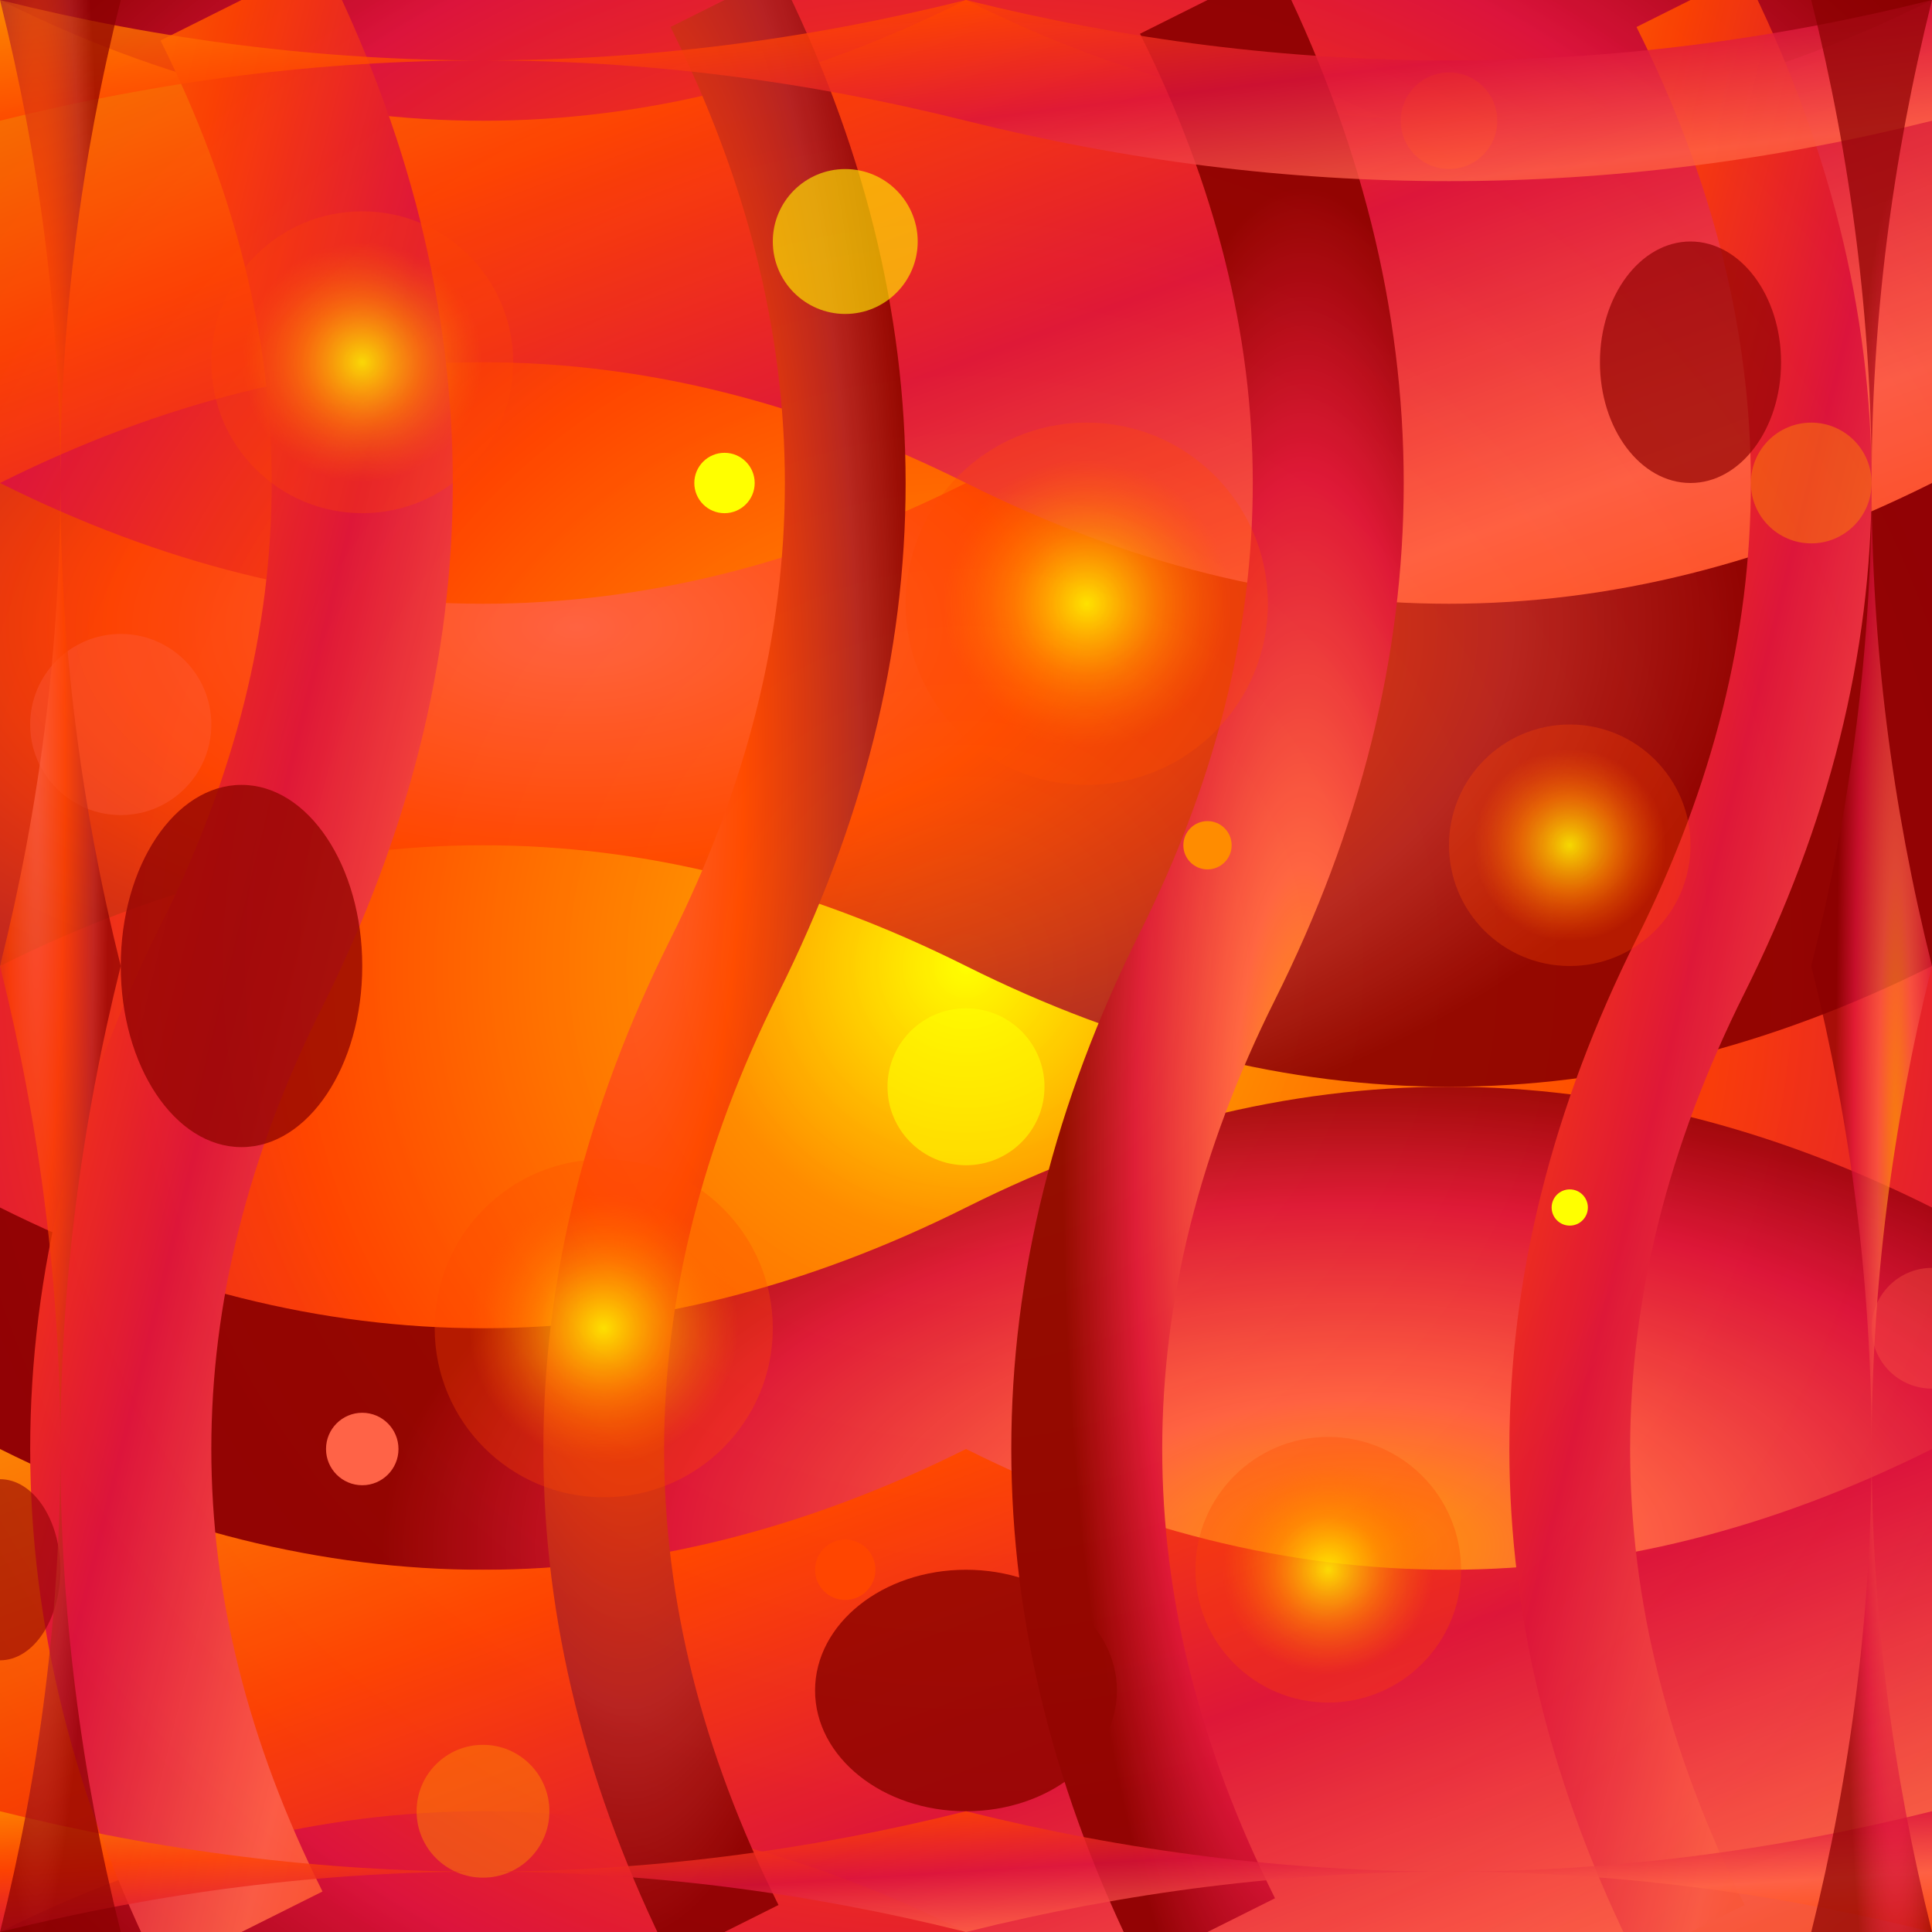 <svg width="32" height="32" viewBox="0 0 32 32" xmlns="http://www.w3.org/2000/svg">
  <defs>
    <radialGradient id="lavaCore" cx="50%" cy="50%" r="70%">
      <stop offset="0%" stop-color="#ffff00"/>
      <stop offset="20%" stop-color="#ff8c00"/>
      <stop offset="50%" stop-color="#ff4500"/>
      <stop offset="80%" stop-color="#dc143c"/>
      <stop offset="100%" stop-color="#8b0000"/>
    </radialGradient>
    <radialGradient id="lavaFlow1" cx="30%" cy="40%" r="60%">
      <stop offset="0%" stop-color="#ff6347"/>
      <stop offset="40%" stop-color="#ff4500"/>
      <stop offset="80%" stop-color="#b22222"/>
      <stop offset="100%" stop-color="#8b0000"/>
    </radialGradient>
    <radialGradient id="lavaFlow2" cx="70%" cy="60%" r="50%">
      <stop offset="0%" stop-color="#ffa500"/>
      <stop offset="30%" stop-color="#ff6347"/>
      <stop offset="70%" stop-color="#dc143c"/>
      <stop offset="100%" stop-color="#8b0000"/>
    </radialGradient>
    <radialGradient id="lavaBubble" cx="50%" cy="50%" r="40%">
      <stop offset="0%" stop-color="#ffff00" stop-opacity="0.9"/>
      <stop offset="50%" stop-color="#ff8c00" stop-opacity="0.7"/>
      <stop offset="100%" stop-color="#ff4500" stop-opacity="0.3"/>
    </radialGradient>
    <linearGradient id="lavaStream" x1="0%" y1="0%" x2="100%" y2="100%">
      <stop offset="0%" stop-color="#ff8c00"/>
      <stop offset="25%" stop-color="#ff4500"/>
      <stop offset="50%" stop-color="#dc143c"/>
      <stop offset="75%" stop-color="#ff6347"/>
      <stop offset="100%" stop-color="#ff4500"/>
    </linearGradient>
    <filter id="lavaGlow">
      <feGaussianBlur stdDeviation="2" result="coloredBlur"/>
      <feMerge>
        <feMergeNode in="coloredBlur"/>
        <feMergeNode in="SourceGraphic"/>
      </feMerge>
    </filter>
    <filter id="bubbleEffect">
      <feGaussianBlur stdDeviation="1.5" result="coloredBlur"/>
      <feMerge>
        <feMergeNode in="coloredBlur"/>
        <feMergeNode in="SourceGraphic"/>
      </feMerge>
    </filter>
    <filter id="heatShimmer">
      <feTurbulence baseFrequency="0.8" numOctaves="3" result="noise"/>
      <feDisplacementMap in="SourceGraphic" in2="noise" scale="1.5"/>
    </filter>
  </defs>
  
  <!-- Base lava layer -->
  <rect width="32" height="32" fill="url(#lavaCore)"/>
  
  <!-- Flowing lava streams -->
  <path d="M0,8 Q8,12 16,8 Q24,4 32,8 L32,16 Q24,20 16,16 Q8,12 0,16 Z" 
        fill="url(#lavaFlow1)" filter="url(#lavaGlow)"/>
  <path d="M0,20 Q8,24 16,20 Q24,16 32,20 L32,28 Q24,32 16,28 Q8,24 0,28 Z" 
        fill="url(#lavaFlow2)" filter="url(#lavaGlow)"/>
  
  <!-- Diagonal lava streams for seamless tiling -->
  <path d="M0,0 Q8,4 16,0 Q24,4 32,0 L32,8 Q24,12 16,8 Q8,4 0,8 Z" 
        fill="url(#lavaStream)" filter="url(#lavaGlow)"/>
  <path d="M0,24 Q8,28 16,24 Q24,28 32,24 L32,32 Q24,36 16,32 Q8,28 0,32 Z" 
        fill="url(#lavaStream)" filter="url(#lavaGlow)"/>
  
  <!-- Vertical flowing patterns -->
  <path d="M4,0 Q8,8 4,16 Q0,24 4,32" stroke="url(#lavaStream)" stroke-width="3" fill="none" filter="url(#lavaGlow)"/>
  <path d="M12,0 Q16,8 12,16 Q8,24 12,32" stroke="url(#lavaFlow1)" stroke-width="2" fill="none" filter="url(#lavaGlow)"/>
  <path d="M20,0 Q24,8 20,16 Q16,24 20,32" stroke="url(#lavaFlow2)" stroke-width="2.5" fill="none" filter="url(#lavaGlow)"/>
  <path d="M28,0 Q32,8 28,16 Q24,24 28,32" stroke="url(#lavaStream)" stroke-width="2" fill="none" filter="url(#lavaGlow)"/>
  
  <!-- Lava bubbles and hot spots -->
  <circle cx="6" cy="6" r="2.5" fill="url(#lavaBubble)" filter="url(#bubbleEffect)"/>
  <circle cx="18" cy="10" r="3" fill="url(#lavaBubble)" filter="url(#bubbleEffect)"/>
  <circle cx="26" cy="14" r="2" fill="url(#lavaBubble)" filter="url(#bubbleEffect)"/>
  <circle cx="10" cy="22" r="2.8" fill="url(#lavaBubble)" filter="url(#bubbleEffect)"/>
  <circle cx="22" cy="26" r="2.2" fill="url(#lavaBubble)" filter="url(#bubbleEffect)"/>
  
  <!-- Smaller bubbles for texture -->
  <circle cx="14" cy="4" r="1.2" fill="#ffff00" opacity="0.8" filter="url(#bubbleEffect)"/>
  <circle cx="30" cy="8" r="1" fill="#ff8c00" opacity="0.7" filter="url(#bubbleEffect)"/>
  <circle cx="2" cy="12" r="1.5" fill="#ff6347" opacity="0.6" filter="url(#bubbleEffect)"/>
  <circle cx="16" cy="18" r="1.3" fill="#ffff00" opacity="0.8" filter="url(#bubbleEffect)"/>
  <circle cx="8" cy="30" r="1.1" fill="#ff8c00" opacity="0.7" filter="url(#bubbleEffect)"/>
  <circle cx="24" cy="2" r="0.8" fill="#ff4500" opacity="0.9" filter="url(#bubbleEffect)"/>
  <circle cx="32" cy="22" r="1" fill="#ff6347" opacity="0.6" filter="url(#bubbleEffect)"/>
  
  <!-- Molten rock formations -->
  <ellipse cx="4" cy="16" rx="2" ry="3" fill="#8b0000" opacity="0.8"/>
  <ellipse cx="28" cy="6" rx="1.5" ry="2" fill="#8b0000" opacity="0.7"/>
  <ellipse cx="16" cy="28" rx="2.5" ry="2" fill="#8b0000" opacity="0.9"/>
  <ellipse cx="0" cy="26" rx="1" ry="1.5" fill="#8b0000" opacity="0.6"/>
  <ellipse cx="32" cy="12" rx="1.2" ry="1.8" fill="#8b0000" opacity="0.8"/>
  
  <!-- Heat distortion overlay -->
  <rect width="32" height="32" fill="url(#lavaCore)" opacity="0.3" filter="url(#heatShimmer)"/>
  
  <!-- Seamless edge blending -->
  <!-- Top edge -->
  <path d="M0,0 Q8,2 16,0 Q24,2 32,0 L32,2 Q24,4 16,2 Q8,0 0,2 Z" 
        fill="url(#lavaStream)" opacity="0.8"/>
  <!-- Bottom edge -->
  <path d="M0,30 Q8,32 16,30 Q24,32 32,30 L32,32 Q24,30 16,32 Q8,30 0,32 Z" 
        fill="url(#lavaStream)" opacity="0.8"/>
  <!-- Left edge -->
  <path d="M0,0 Q2,8 0,16 Q2,24 0,32 L2,32 Q0,24 2,16 Q0,8 2,0 Z" 
        fill="url(#lavaFlow1)" opacity="0.7"/>
  <!-- Right edge -->
  <path d="M30,0 Q32,8 30,16 Q32,24 30,32 L32,32 Q30,24 32,16 Q30,8 32,0 Z" 
        fill="url(#lavaFlow2)" opacity="0.7"/>
  
  <!-- Glowing embers -->
  <circle cx="12" cy="8" r="0.5" fill="#ffff00" filter="url(#bubbleEffect)"/>
  <circle cx="20" cy="14" r="0.4" fill="#ff8c00" filter="url(#bubbleEffect)"/>
  <circle cx="6" cy="24" r="0.6" fill="#ff6347" filter="url(#bubbleEffect)"/>
  <circle cx="26" cy="20" r="0.3" fill="#ffff00" filter="url(#bubbleEffect)"/>
  <circle cx="14" cy="26" r="0.5" fill="#ff4500" filter="url(#bubbleEffect)"/>
</svg>